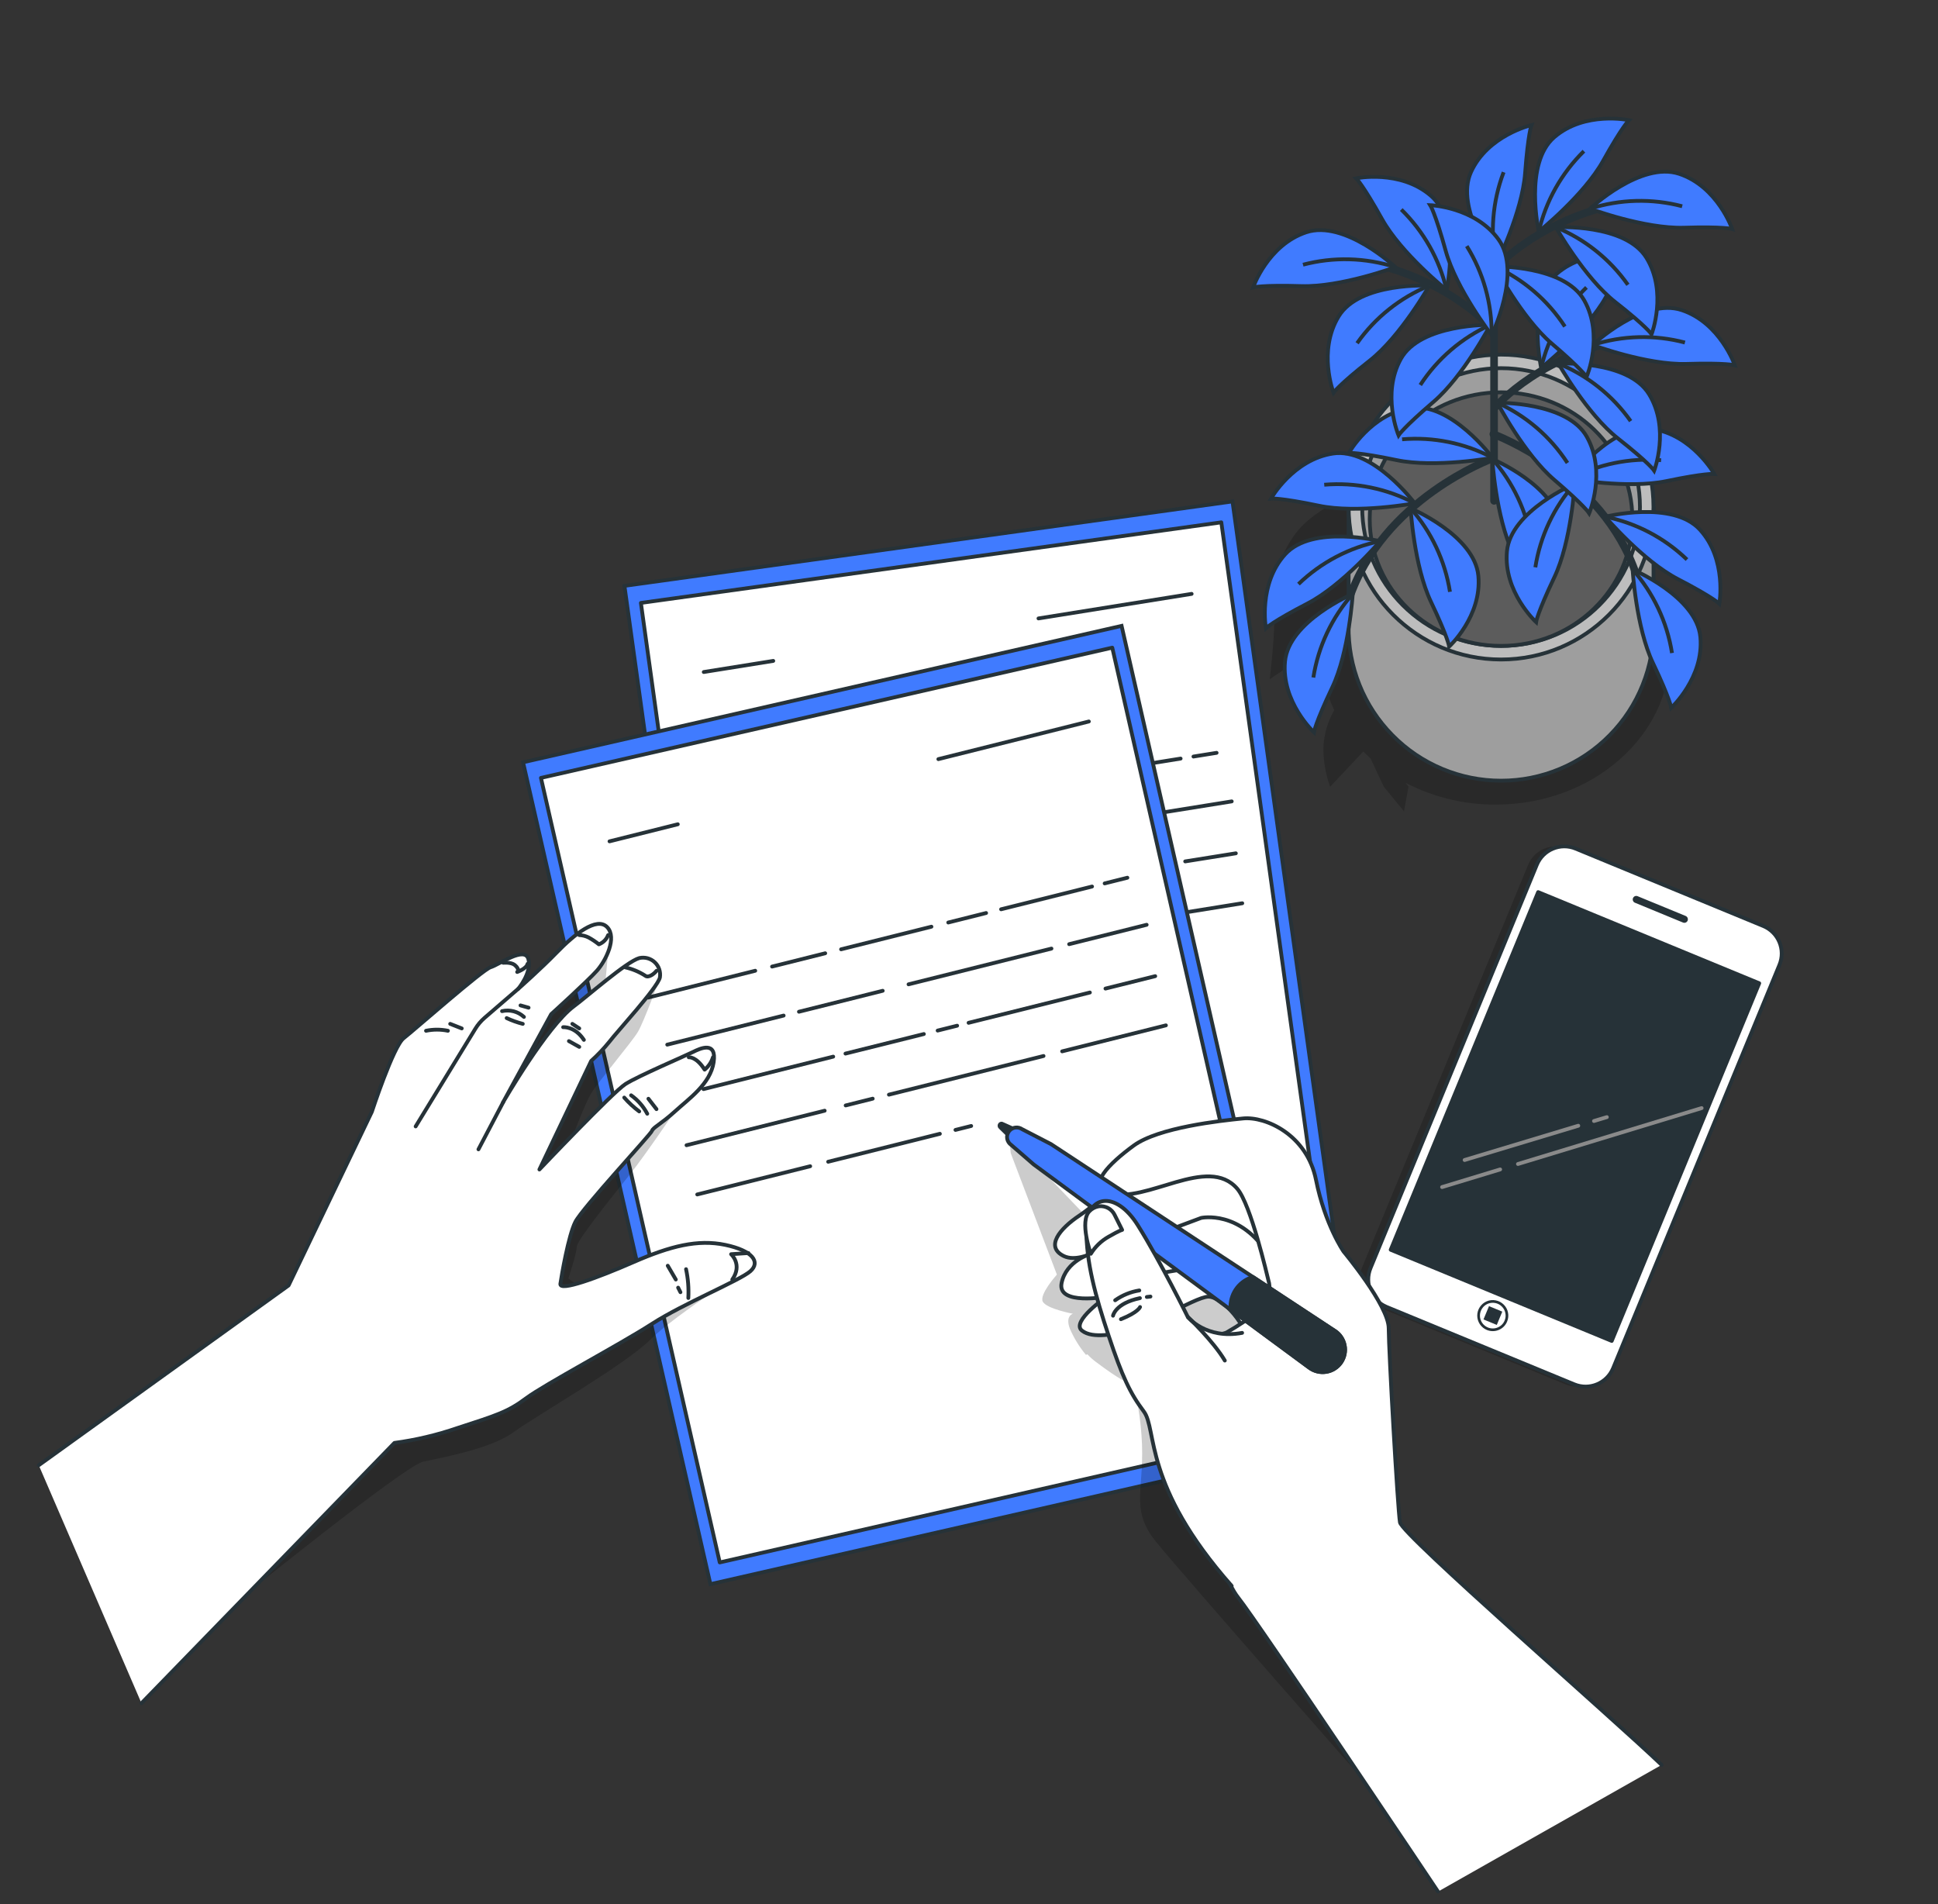 <svg width="57" height="56" viewBox="0 0 57 56" fill="none" xmlns="http://www.w3.org/2000/svg">
<rect x="0" y="0" width="57" height="56" fill="#333333" stroke="none"/>
<path d="M36.25 14.747L18.366 17.23L21.775 41.785L39.658 39.302L36.25 14.747Z" fill="#407BFF" stroke="#263238" stroke-width="0.112" stroke-miterlimit="10"/>
<path d="M35.921 15.362L18.85 17.732L22.104 41.172L39.175 38.802L35.921 15.362Z" fill="white" stroke="#263238" stroke-width="0.112" stroke-linecap="round" stroke-linejoin="round"/>
<path d="M30.544 18.188L35.048 17.466" stroke="#263238" stroke-width="0.112" stroke-linecap="round" stroke-linejoin="round"/>
<path d="M20.699 19.764L22.743 19.437" stroke="#263238" stroke-width="0.112" stroke-linecap="round" stroke-linejoin="round"/>
<path d="M35.102 22.25L35.782 22.141" stroke="#263238" stroke-width="0.112" stroke-linecap="round" stroke-linejoin="round"/>
<path d="M32.001 22.746L34.724 22.31" stroke="#263238" stroke-width="0.112" stroke-linecap="round" stroke-linejoin="round"/>
<path d="M30.42 23L31.553 22.818" stroke="#263238" stroke-width="0.112" stroke-linecap="round" stroke-linejoin="round"/>
<path d="M27.212 23.514L29.916 23.08" stroke="#263238" stroke-width="0.112" stroke-linecap="round" stroke-linejoin="round"/>
<path d="M25.145 23.845L26.736 23.59" stroke="#263238" stroke-width="0.112" stroke-linecap="round" stroke-linejoin="round"/>
<path d="M21.432 24.44L24.642 23.925" stroke="#263238" stroke-width="0.112" stroke-linecap="round" stroke-linejoin="round"/>
<path d="M33.908 23.941L36.227 23.569" stroke="#263238" stroke-width="0.112" stroke-linecap="round" stroke-linejoin="round"/>
<path d="M29.099 24.711L33.377 24.025" stroke="#263238" stroke-width="0.112" stroke-linecap="round" stroke-linejoin="round"/>
<path d="M25.819 25.237L28.326 24.835" stroke="#263238" stroke-width="0.112" stroke-linecap="round" stroke-linejoin="round"/>
<path d="M21.876 25.867L25.36 25.31" stroke="#263238" stroke-width="0.112" stroke-linecap="round" stroke-linejoin="round"/>
<path d="M34.859 25.334L36.348 25.096" stroke="#263238" stroke-width="0.112" stroke-linecap="round" stroke-linejoin="round"/>
<path d="M30.761 25.991L34.392 25.41" stroke="#263238" stroke-width="0.112" stroke-linecap="round" stroke-linejoin="round"/>
<path d="M29.835 26.139L30.419 26.046" stroke="#263238" stroke-width="0.112" stroke-linecap="round" stroke-linejoin="round"/>
<path d="M27.076 26.581L29.422 26.206" stroke="#263238" stroke-width="0.112" stroke-linecap="round" stroke-linejoin="round"/>
<path d="M22.826 27.262L26.709 26.64" stroke="#263238" stroke-width="0.112" stroke-linecap="round" stroke-linejoin="round"/>
<path d="M21.998 27.394L22.485 27.317" stroke="#263238" stroke-width="0.112" stroke-linecap="round" stroke-linejoin="round"/>
<path d="M33.431 27.064L36.537 26.565" stroke="#263238" stroke-width="0.112" stroke-linecap="round" stroke-linejoin="round"/>
<path d="M28.245 27.894L32.874 27.153" stroke="#263238" stroke-width="0.112" stroke-linecap="round" stroke-linejoin="round"/>
<path d="M26.951 28.101L27.76 27.971" stroke="#263238" stroke-width="0.112" stroke-linecap="round" stroke-linejoin="round"/>
<path d="M22.186 28.863L26.322 28.201" stroke="#263238" stroke-width="0.112" stroke-linecap="round" stroke-linejoin="round"/>
<path d="M30.106 29.096L30.576 29.02" stroke="#263238" stroke-width="0.112" stroke-linecap="round" stroke-linejoin="round"/>
<path d="M26.296 29.706L29.639 29.17" stroke="#263238" stroke-width="0.112" stroke-linecap="round" stroke-linejoin="round"/>
<path d="M22.375 30.333L25.756 29.792" stroke="#263238" stroke-width="0.112" stroke-linecap="round" stroke-linejoin="round"/>
<path opacity="0.2" d="M43.991 14.713C42.464 14.713 41.093 15.296 40.153 16.219L40.635 14.053L39.583 14.646C39.147 14.812 38.746 15.058 38.398 15.37C37.807 15.895 37.544 16.816 37.544 16.816L39.452 15.961C39.452 15.961 37.477 17.804 37.477 18.33C37.477 18.857 37.346 19.974 37.346 19.974L38.867 18.948C38.867 19.028 38.859 19.109 38.859 19.19C38.86 19.777 38.99 20.356 39.242 20.886C39.055 21.212 38.946 21.578 38.925 21.953C38.917 22.357 38.984 22.758 39.122 23.138L40.097 22.101C40.166 22.172 40.236 22.239 40.31 22.305L40.701 23.138L41.294 23.861L41.425 23.138L41.344 23.024C42.162 23.448 43.07 23.667 43.991 23.663C46.825 23.663 49.121 21.66 49.121 19.19C49.121 16.719 46.825 14.713 43.991 14.713Z" fill="black"/>
<path d="M46.96 14.912C46.163 14.271 45.172 13.921 44.149 13.921C43.126 13.921 42.135 14.271 41.338 14.912H39.665V18.404C39.655 18.999 39.764 19.59 39.985 20.142C40.206 20.695 40.535 21.197 40.953 21.621C41.37 22.046 41.867 22.382 42.416 22.612C42.965 22.842 43.554 22.96 44.149 22.96C44.744 22.96 45.333 22.842 45.882 22.612C46.431 22.382 46.928 22.046 47.345 21.621C47.763 21.197 48.092 20.695 48.312 20.142C48.534 19.59 48.643 18.999 48.633 18.404V14.912H46.96Z" fill="#9E9E9E" stroke="#263238" stroke-width="0.112" stroke-linecap="round" stroke-linejoin="round"/>
<path d="M44.148 19.396C46.624 19.396 48.632 17.389 48.632 14.912C48.632 12.436 46.624 10.429 44.148 10.429C41.672 10.429 39.665 12.436 39.665 14.912C39.665 17.389 41.672 19.396 44.148 19.396Z" fill="#BDBDBD" stroke="#263238" stroke-width="0.112" stroke-linecap="round" stroke-linejoin="round"/>
<path d="M44.149 18.997C46.405 18.997 48.234 17.168 48.234 14.912C48.234 12.656 46.405 10.828 44.149 10.828C41.893 10.828 40.064 12.656 40.064 14.912C40.064 17.168 41.893 18.997 44.149 18.997Z" fill="#9E9E9E" stroke="#263238" stroke-width="0.112" stroke-linecap="round" stroke-linejoin="round"/>
<path d="M44.149 18.996C46.282 18.996 48.011 17.326 48.011 15.267C48.011 13.208 46.282 11.538 44.149 11.538C42.016 11.538 40.286 13.208 40.286 15.267C40.286 17.326 42.016 18.996 44.149 18.996Z" fill="#5C5C5C" stroke="#263238" stroke-width="0.112" stroke-linecap="round" stroke-linejoin="round"/>
<path d="M43.943 14.73V7.362" stroke="#263238" stroke-width="0.224" stroke-linecap="round" stroke-linejoin="round"/>
<path d="M43.88 13.492C43.88 13.492 40.661 14.668 39.672 17.639" stroke="#263238" stroke-width="0.224" stroke-linecap="round" stroke-linejoin="round"/>
<path d="M43.881 9.668C43.881 9.668 42.522 8.059 39.733 7.625" stroke="#263238" stroke-width="0.224" stroke-linecap="round" stroke-linejoin="round"/>
<path d="M40.591 15.917C40.591 15.917 38.605 15.421 37.802 16.299C37 17.176 37.232 18.476 37.232 18.476C37.232 18.476 37.422 18.284 38.454 17.75C39.486 17.215 40.591 15.917 40.591 15.917Z" fill="#407BFF" stroke="#263238" stroke-width="0.112" stroke-miterlimit="10"/>
<path d="M40.59 15.917C39.687 16.1 38.854 16.538 38.19 17.178L40.59 15.917Z" fill="#407BFF"/>
<path d="M40.59 15.917C39.687 16.1 38.854 16.538 38.19 17.178" stroke="#263238" stroke-width="0.112" stroke-miterlimit="10"/>
<path d="M39.786 17.468C39.786 17.468 37.903 18.266 37.794 19.455C37.684 20.644 38.646 21.537 38.646 21.537C38.646 21.537 38.683 21.27 39.182 20.221C39.681 19.173 39.786 17.468 39.786 17.468Z" fill="#407BFF" stroke="#263238" stroke-width="0.112" stroke-miterlimit="10"/>
<path d="M39.786 17.468C39.173 18.16 38.771 19.013 38.628 19.926L39.786 17.468Z" fill="#407BFF"/>
<path d="M39.786 17.468C39.173 18.16 38.771 19.013 38.628 19.926" stroke="#263238" stroke-width="0.112" stroke-miterlimit="10"/>
<path d="M41.488 14.948C41.488 14.948 43.371 15.746 43.481 16.935C43.59 18.124 42.623 19.016 42.623 19.016C42.623 19.016 42.587 18.75 42.088 17.701C41.588 16.652 41.488 14.948 41.488 14.948Z" fill="#407BFF" stroke="#263238" stroke-width="0.112" stroke-miterlimit="10"/>
<path d="M41.488 14.948C42.1 15.64 42.502 16.493 42.646 17.406L41.488 14.948Z" fill="#407BFF"/>
<path d="M41.488 14.948C42.1 15.64 42.502 16.493 42.646 17.406" stroke="#263238" stroke-width="0.112" stroke-miterlimit="10"/>
<path d="M43.89 13.497C43.89 13.497 45.773 14.295 45.883 15.484C45.992 16.673 45.03 17.565 45.03 17.565C45.03 17.565 44.992 17.297 44.493 16.25C43.994 15.202 43.89 13.497 43.89 13.497Z" fill="#407BFF" stroke="#263238" stroke-width="0.112" stroke-miterlimit="10"/>
<path d="M43.89 13.497C44.502 14.188 44.904 15.041 45.047 15.953L43.89 13.497Z" fill="#407BFF"/>
<path d="M43.89 13.497C44.502 14.188 44.904 15.041 45.047 15.953" stroke="#263238" stroke-width="0.112" stroke-miterlimit="10"/>
<path d="M41.61 14.801C41.61 14.801 40.383 13.16 39.206 13.338C38.03 13.516 37.382 14.663 37.382 14.663C37.382 14.663 37.651 14.635 38.788 14.873C39.925 15.112 41.61 14.801 41.61 14.801Z" fill="#407BFF" stroke="#263238" stroke-width="0.112" stroke-miterlimit="10"/>
<path d="M41.61 14.801C40.792 14.369 39.869 14.18 38.948 14.256L41.61 14.801Z" fill="#407BFF"/>
<path d="M41.61 14.801C40.792 14.369 39.869 14.18 38.948 14.256" stroke="#263238" stroke-width="0.112" stroke-miterlimit="10"/>
<path d="M43.922 12.768C43.922 12.768 47.14 13.944 48.131 16.915" stroke="#263238" stroke-width="0.224" stroke-linecap="round" stroke-linejoin="round"/>
<path d="M47.212 15.197C47.212 15.197 49.198 14.7 49.999 15.579C50.801 16.458 50.569 17.756 50.569 17.756C50.569 17.756 50.378 17.565 49.347 17.03C48.317 16.496 47.212 15.197 47.212 15.197Z" fill="#407BFF" stroke="#263238" stroke-width="0.112" stroke-miterlimit="10"/>
<path d="M47.212 15.197C48.117 15.379 48.952 15.816 49.617 16.457L47.212 15.197Z" fill="#407BFF"/>
<path d="M47.212 15.197C48.117 15.379 48.952 15.816 49.617 16.457" stroke="#263238" stroke-width="0.112" stroke-miterlimit="10"/>
<path d="M48.018 16.749C48.018 16.749 49.901 17.547 50.011 18.736C50.12 19.925 49.154 20.817 49.154 20.817C49.154 20.817 49.116 20.549 48.617 19.501C48.117 18.452 48.018 16.749 48.018 16.749Z" fill="#407BFF" stroke="#263238" stroke-width="0.112" stroke-miterlimit="10"/>
<path d="M48.018 16.749C48.63 17.441 49.032 18.293 49.176 19.206L48.018 16.749Z" fill="#407BFF"/>
<path d="M48.018 16.749C48.63 17.441 49.032 18.293 49.176 19.206" stroke="#263238" stroke-width="0.112" stroke-miterlimit="10"/>
<path d="M46.315 14.227C46.315 14.227 44.431 15.025 44.322 16.215C44.212 17.406 45.179 18.296 45.179 18.296C45.179 18.296 45.216 18.029 45.715 16.98C46.214 15.932 46.315 14.227 46.315 14.227Z" fill="#407BFF" stroke="#263238" stroke-width="0.112" stroke-miterlimit="10"/>
<path d="M46.315 14.227C45.702 14.919 45.3 15.772 45.157 16.685L46.315 14.227Z" fill="#407BFF"/>
<path d="M46.315 14.227C45.702 14.919 45.3 15.772 45.157 16.685" stroke="#263238" stroke-width="0.112" stroke-miterlimit="10"/>
<path d="M46.194 14.08C46.194 14.08 47.419 12.44 48.596 12.614C49.772 12.789 50.42 13.938 50.42 13.938C50.42 13.938 50.151 13.911 49.014 14.149C47.877 14.386 46.194 14.08 46.194 14.08Z" fill="#407BFF" stroke="#263238" stroke-width="0.112" stroke-miterlimit="10"/>
<path d="M46.194 14.08C47.011 13.649 47.934 13.46 48.856 13.535L46.194 14.08Z" fill="#407BFF"/>
<path d="M46.194 14.08C47.011 13.649 47.934 13.46 48.856 13.535" stroke="#263238" stroke-width="0.112" stroke-miterlimit="10"/>
<path d="M43.9 13.463C43.9 13.463 42.674 11.823 41.495 11.997C40.317 12.172 39.672 13.322 39.672 13.322C39.672 13.322 39.941 13.295 41.077 13.532C42.214 13.769 43.9 13.463 43.9 13.463Z" fill="#407BFF" stroke="#263238" stroke-width="0.112" stroke-miterlimit="10"/>
<path d="M43.9 13.463C43.083 13.032 42.159 12.843 41.238 12.92L43.9 13.463Z" fill="#407BFF"/>
<path d="M43.9 13.463C43.083 13.032 42.159 12.843 41.238 12.92" stroke="#263238" stroke-width="0.112" stroke-miterlimit="10"/>
<path d="M43.834 9.554C43.834 9.554 41.782 9.517 41.203 10.553C40.624 11.589 41.133 12.803 41.133 12.803C41.133 12.803 41.277 12.575 42.159 11.821C43.042 11.066 43.834 9.554 43.834 9.554Z" fill="#407BFF" stroke="#263238" stroke-width="0.112" stroke-miterlimit="10"/>
<path d="M43.834 9.554C42.992 9.935 42.277 10.549 41.773 11.323L43.834 9.554Z" fill="#407BFF"/>
<path d="M43.834 9.554C42.992 9.935 42.277 10.549 41.773 11.323" stroke="#263238" stroke-width="0.112" stroke-miterlimit="10"/>
<path d="M41.04 7.857C41.04 7.857 39.547 6.456 38.418 6.831C37.288 7.206 36.856 8.453 36.856 8.453C36.856 8.453 37.116 8.379 38.277 8.414C39.439 8.45 41.04 7.857 41.04 7.857Z" fill="#407BFF" stroke="#263238" stroke-width="0.112" stroke-miterlimit="10"/>
<path d="M41.04 7.857C40.16 7.574 39.218 7.549 38.324 7.785L41.04 7.857Z" fill="#407BFF"/>
<path d="M41.04 7.857C40.16 7.574 39.218 7.549 38.324 7.785" stroke="#263238" stroke-width="0.112" stroke-miterlimit="10"/>
<path d="M42.038 8.401C42.038 8.401 39.995 8.287 39.373 9.304C38.752 10.321 39.221 11.55 39.221 11.55C39.221 11.55 39.373 11.322 40.285 10.606C41.197 9.89 42.038 8.401 42.038 8.401Z" fill="#407BFF" stroke="#263238" stroke-width="0.112" stroke-miterlimit="10"/>
<path d="M42.039 8.401C41.183 8.751 40.446 9.338 39.914 10.094L42.039 8.401Z" fill="#407BFF"/>
<path d="M42.039 8.401C41.183 8.751 40.446 9.338 39.914 10.094" stroke="#263238" stroke-width="0.112" stroke-miterlimit="10"/>
<path d="M42.547 8.528C42.547 8.528 42.982 6.529 42.081 5.754C41.179 4.979 39.887 5.244 39.887 5.244C39.887 5.244 40.083 5.43 40.649 6.445C41.214 7.459 42.547 8.528 42.547 8.528Z" fill="#407BFF" stroke="#263238" stroke-width="0.112" stroke-miterlimit="10"/>
<path d="M42.547 8.528C42.337 7.629 41.875 6.808 41.214 6.162L42.547 8.528Z" fill="#407BFF"/>
<path d="M42.547 8.528C42.337 7.629 41.875 6.808 41.214 6.162" stroke="#263238" stroke-width="0.112" stroke-miterlimit="10"/>
<path d="M43.993 11.96C43.993 11.96 45.356 10.351 48.141 9.918" stroke="#263238" stroke-width="0.224" stroke-linecap="round" stroke-linejoin="round"/>
<path d="M44.041 11.846C44.041 11.846 46.087 11.808 46.671 12.845C47.255 13.881 46.741 15.095 46.741 15.095C46.741 15.095 46.597 14.867 45.715 14.113C44.832 13.36 44.041 11.846 44.041 11.846Z" fill="#407BFF" stroke="#263238" stroke-width="0.112" stroke-miterlimit="10"/>
<path d="M44.041 11.846C44.883 12.227 45.598 12.841 46.102 13.615L44.041 11.846Z" fill="#407BFF"/>
<path d="M44.041 11.846C44.883 12.227 45.598 12.841 46.102 13.615" stroke="#263238" stroke-width="0.112" stroke-miterlimit="10"/>
<path d="M46.841 10.146C46.841 10.146 48.333 8.745 49.463 9.12C50.593 9.495 51.024 10.742 51.024 10.742C51.024 10.742 50.764 10.668 49.603 10.703C48.443 10.739 46.841 10.146 46.841 10.146Z" fill="#407BFF" stroke="#263238" stroke-width="0.112" stroke-miterlimit="10"/>
<path d="M46.841 10.146C47.721 9.863 48.663 9.838 49.557 10.074L46.841 10.146Z" fill="#407BFF"/>
<path d="M46.841 10.146C47.721 9.863 48.663 9.838 49.557 10.074" stroke="#263238" stroke-width="0.112" stroke-miterlimit="10"/>
<path d="M45.837 10.693C45.837 10.693 47.881 10.579 48.502 11.595C49.123 12.611 48.653 13.841 48.653 13.841C48.653 13.841 48.501 13.613 47.59 12.897C46.679 12.181 45.837 10.693 45.837 10.693Z" fill="#407BFF" stroke="#263238" stroke-width="0.112" stroke-miterlimit="10"/>
<path d="M45.837 10.693C46.692 11.043 47.428 11.63 47.961 12.385L45.837 10.693Z" fill="#407BFF"/>
<path d="M45.837 10.693C46.692 11.043 47.428 11.63 47.961 12.385" stroke="#263238" stroke-width="0.112" stroke-miterlimit="10"/>
<path d="M45.328 10.82C45.328 10.82 44.892 8.82 45.795 8.045C46.697 7.27 47.994 7.538 47.994 7.538C47.994 7.538 47.796 7.723 47.231 8.738C46.666 9.753 45.328 10.82 45.328 10.82Z" fill="#407BFF" stroke="#263238" stroke-width="0.112" stroke-miterlimit="10"/>
<path d="M45.328 10.82C45.538 9.92 46 9.099 46.661 8.453L45.328 10.82Z" fill="#407BFF"/>
<path d="M45.328 10.82C45.538 9.92 46 9.099 46.661 8.453" stroke="#263238" stroke-width="0.112" stroke-miterlimit="10"/>
<path d="M43.917 7.95C43.917 7.95 45.279 6.341 48.065 5.907" stroke="#263238" stroke-width="0.224" stroke-linecap="round" stroke-linejoin="round"/>
<path d="M43.965 7.835C43.965 7.835 46.011 7.798 46.595 8.834C47.179 9.87 46.665 11.084 46.665 11.084C46.665 11.084 46.521 10.856 45.639 10.103C44.756 9.349 43.965 7.835 43.965 7.835Z" fill="#407BFF" stroke="#263238" stroke-width="0.112" stroke-miterlimit="10"/>
<path d="M43.965 7.835C44.807 8.216 45.522 8.83 46.026 9.604L43.965 7.835Z" fill="#407BFF"/>
<path d="M43.965 7.835C44.807 8.216 45.522 8.83 46.026 9.604" stroke="#263238" stroke-width="0.112" stroke-miterlimit="10"/>
<path d="M44.01 7.773C44.01 7.773 42.773 6.141 43.266 5.058C43.76 3.975 45.044 3.678 45.044 3.678C45.044 3.678 44.943 3.929 44.857 5.087C44.77 6.245 44.01 7.773 44.01 7.773Z" fill="#407BFF" stroke="#263238" stroke-width="0.112" stroke-miterlimit="10"/>
<path d="M44.009 7.773C43.821 6.868 43.896 5.929 44.224 5.065L44.009 7.773Z" fill="#407BFF"/>
<path d="M44.009 7.773C43.821 6.868 43.896 5.929 44.224 5.065" stroke="#263238" stroke-width="0.112" stroke-miterlimit="10"/>
<path d="M46.765 6.138C46.765 6.138 48.257 4.737 49.387 5.112C50.517 5.487 50.947 6.735 50.947 6.735C50.947 6.735 50.687 6.661 49.526 6.697C48.366 6.732 46.765 6.138 46.765 6.138Z" fill="#407BFF" stroke="#263238" stroke-width="0.112" stroke-miterlimit="10"/>
<path d="M46.765 6.138C47.644 5.857 48.584 5.832 49.476 6.066L46.765 6.138Z" fill="#407BFF"/>
<path d="M46.765 6.138C47.644 5.857 48.584 5.832 49.476 6.066" stroke="#263238" stroke-width="0.112" stroke-miterlimit="10"/>
<path d="M45.761 6.683C45.761 6.683 47.804 6.569 48.426 7.585C49.047 8.6 48.576 9.83 48.576 9.83C48.576 9.83 48.425 9.602 47.514 8.888C46.603 8.173 45.761 6.683 45.761 6.683Z" fill="#407BFF" stroke="#263238" stroke-width="0.112" stroke-miterlimit="10"/>
<path d="M45.761 6.683C46.614 7.034 47.349 7.621 47.88 8.376L45.761 6.683Z" fill="#407BFF"/>
<path d="M45.761 6.683C46.614 7.034 47.349 7.621 47.88 8.376" stroke="#263238" stroke-width="0.112" stroke-miterlimit="10"/>
<path d="M45.258 6.81C45.258 6.81 44.815 4.81 45.714 4.035C46.612 3.259 47.911 3.534 47.911 3.534C47.911 3.534 47.714 3.719 47.149 4.733C46.583 5.748 45.258 6.81 45.258 6.81Z" fill="#407BFF" stroke="#263238" stroke-width="0.112" stroke-miterlimit="10"/>
<path d="M45.258 6.81C45.466 5.912 45.927 5.092 46.585 4.446L45.258 6.81Z" fill="#407BFF"/>
<path d="M45.258 6.81C45.466 5.912 45.927 5.092 46.585 4.446" stroke="#263238" stroke-width="0.112" stroke-miterlimit="10"/>
<path d="M43.872 9.854C43.872 9.854 44.77 8.014 44.078 7.048C43.386 6.081 42.066 6.034 42.066 6.034C42.066 6.034 42.213 6.262 42.522 7.381C42.831 8.499 43.872 9.854 43.872 9.854Z" fill="#407BFF" stroke="#263238" stroke-width="0.112" stroke-miterlimit="10"/>
<path d="M43.872 9.854C43.882 8.93 43.628 8.022 43.14 7.238L43.872 9.854Z" fill="#407BFF"/>
<path d="M43.872 9.854C43.882 8.93 43.628 8.022 43.14 7.238" stroke="#263238" stroke-width="0.112" stroke-miterlimit="10"/>
<path opacity="0.2" d="M51.606 27.235L46.087 24.959C45.641 24.775 45.129 24.988 44.945 25.434L40.053 37.297C39.869 37.743 40.082 38.254 40.528 38.438L46.048 40.715C46.494 40.899 47.005 40.686 47.189 40.24L52.081 28.377C52.265 27.93 52.053 27.419 51.606 27.235Z" fill="black"/>
<path d="M51.862 27.234L46.342 24.958C45.896 24.774 45.385 24.987 45.201 25.433L40.309 37.296C40.125 37.743 40.337 38.254 40.784 38.438L46.303 40.714C46.749 40.898 47.261 40.685 47.445 40.239L52.337 28.376C52.521 27.93 52.308 27.419 51.862 27.234Z" fill="white" stroke="#263238" stroke-width="0.112" stroke-linecap="round" stroke-linejoin="round"/>
<path d="M51.742 28.918L45.24 26.237L40.903 36.756L47.404 39.437L51.742 28.918Z" fill="#263238" stroke="#263238" stroke-width="0.112" stroke-linecap="round" stroke-linejoin="round"/>
<path d="M44.122 34.393L42.414 34.912" stroke="#8A8A8A" stroke-width="0.112" stroke-linecap="round" stroke-linejoin="round"/>
<path d="M50.048 32.589L44.646 34.233" stroke="#8A8A8A" stroke-width="0.112" stroke-linecap="round" stroke-linejoin="round"/>
<path d="M46.882 32.969L47.26 32.855" stroke="#8A8A8A" stroke-width="0.112" stroke-linecap="round" stroke-linejoin="round"/>
<path d="M43.077 34.116L46.42 33.108" stroke="#8A8A8A" stroke-width="0.112" stroke-linecap="round" stroke-linejoin="round"/>
<path d="M49.5 27.132L48.086 26.549C48.074 26.544 48.062 26.537 48.052 26.527C48.043 26.517 48.035 26.506 48.03 26.493C48.024 26.481 48.022 26.467 48.022 26.454C48.021 26.44 48.024 26.426 48.029 26.414C48.034 26.401 48.042 26.39 48.052 26.38C48.061 26.37 48.073 26.362 48.085 26.357C48.098 26.352 48.111 26.349 48.125 26.349C48.139 26.349 48.152 26.352 48.165 26.357L49.579 26.939C49.604 26.95 49.625 26.97 49.635 26.996C49.646 27.021 49.646 27.05 49.636 27.076C49.63 27.089 49.623 27.1 49.613 27.11C49.603 27.119 49.592 27.127 49.579 27.132C49.567 27.137 49.553 27.14 49.54 27.14C49.526 27.14 49.513 27.137 49.5 27.132Z" fill="#263238"/>
<path d="M44.291 38.85C44.323 38.774 44.331 38.69 44.314 38.609C44.298 38.528 44.258 38.454 44.199 38.396C44.141 38.338 44.066 38.298 43.985 38.283C43.904 38.267 43.82 38.275 43.744 38.307C43.668 38.339 43.603 38.393 43.558 38.462C43.512 38.53 43.488 38.611 43.488 38.693C43.488 38.776 43.513 38.856 43.559 38.925C43.605 38.993 43.67 39.047 43.747 39.078C43.797 39.099 43.852 39.109 43.907 39.109C43.961 39.109 44.016 39.098 44.066 39.077C44.117 39.056 44.163 39.025 44.202 38.986C44.24 38.947 44.271 38.901 44.291 38.85Z" fill="white" stroke="#263238" stroke-width="0.079" stroke-miterlimit="10"/>
<path d="M44.185 38.575L43.794 38.414L43.632 38.805L44.023 38.966L44.185 38.575Z" fill="#263238"/>
<path d="M32.988 18.407L15.384 22.419L20.894 46.59L38.497 42.577L32.988 18.407Z" fill="#407BFF" stroke="#263238" stroke-width="0.112" stroke-miterlimit="10"/>
<path d="M32.714 19.048L15.91 22.878L21.169 45.951L37.972 42.121L32.714 19.048Z" fill="white" stroke="#263238" stroke-width="0.112" stroke-linecap="round" stroke-linejoin="round"/>
<path d="M27.599 22.326L32.025 21.219" stroke="#263238" stroke-width="0.112" stroke-linecap="round" stroke-linejoin="round"/>
<path d="M17.927 24.744L19.935 24.242" stroke="#263238" stroke-width="0.112" stroke-linecap="round" stroke-linejoin="round"/>
<path d="M32.49 25.981L33.158 25.814" stroke="#263238" stroke-width="0.112" stroke-linecap="round" stroke-linejoin="round"/>
<path d="M29.444 26.742L32.119 26.073" stroke="#263238" stroke-width="0.112" stroke-linecap="round" stroke-linejoin="round"/>
<path d="M27.89 27.131L29.003 26.852" stroke="#263238" stroke-width="0.112" stroke-linecap="round" stroke-linejoin="round"/>
<path d="M24.738 27.919L27.395 27.254" stroke="#263238" stroke-width="0.112" stroke-linecap="round" stroke-linejoin="round"/>
<path d="M22.708 28.427L24.271 28.036" stroke="#263238" stroke-width="0.112" stroke-linecap="round" stroke-linejoin="round"/>
<path d="M19.06 29.339L22.213 28.55" stroke="#263238" stroke-width="0.112" stroke-linecap="round" stroke-linejoin="round"/>
<path d="M31.446 27.768L33.725 27.198" stroke="#263238" stroke-width="0.112" stroke-linecap="round" stroke-linejoin="round"/>
<path d="M26.722 28.949L30.925 27.898" stroke="#263238" stroke-width="0.112" stroke-linecap="round" stroke-linejoin="round"/>
<path d="M23.499 29.755L25.962 29.139" stroke="#263238" stroke-width="0.112" stroke-linecap="round" stroke-linejoin="round"/>
<path d="M19.625 30.723L23.048 29.868" stroke="#263238" stroke-width="0.112" stroke-linecap="round" stroke-linejoin="round"/>
<path d="M32.514 29.074L33.977 28.709" stroke="#263238" stroke-width="0.112" stroke-linecap="round" stroke-linejoin="round"/>
<path d="M28.488 30.081L32.055 29.19" stroke="#263238" stroke-width="0.112" stroke-linecap="round" stroke-linejoin="round"/>
<path d="M27.578 30.309L28.151 30.166" stroke="#263238" stroke-width="0.112" stroke-linecap="round" stroke-linejoin="round"/>
<path d="M24.867 30.986L27.172 30.411" stroke="#263238" stroke-width="0.112" stroke-linecap="round" stroke-linejoin="round"/>
<path d="M20.691 32.031L24.506 31.076" stroke="#263238" stroke-width="0.112" stroke-linecap="round" stroke-linejoin="round"/>
<path d="M19.877 32.234L20.356 32.115" stroke="#263238" stroke-width="0.112" stroke-linecap="round" stroke-linejoin="round"/>
<path d="M31.24 30.92L34.291 30.156" stroke="#263238" stroke-width="0.112" stroke-linecap="round" stroke-linejoin="round"/>
<path d="M26.145 32.194L30.692 31.057" stroke="#263238" stroke-width="0.112" stroke-linecap="round" stroke-linejoin="round"/>
<path d="M24.873 32.511L25.668 32.312" stroke="#263238" stroke-width="0.112" stroke-linecap="round" stroke-linejoin="round"/>
<path d="M20.192 33.681L24.255 32.666" stroke="#263238" stroke-width="0.112" stroke-linecap="round" stroke-linejoin="round"/>
<path d="M28.102 33.231L28.564 33.115" stroke="#263238" stroke-width="0.112" stroke-linecap="round" stroke-linejoin="round"/>
<path d="M24.358 34.167L27.643 33.345" stroke="#263238" stroke-width="0.112" stroke-linecap="round" stroke-linejoin="round"/>
<path d="M20.507 35.129L23.829 34.299" stroke="#263238" stroke-width="0.112" stroke-linecap="round" stroke-linejoin="round"/>
<path opacity="0.2" d="M39.645 42.433C39.52 40.945 38.591 37.599 37.352 37.165C36.585 36.897 34.647 37.713 33.282 38.376C33.396 37.871 33.475 37.369 33.475 37.369L29.674 33.402L29.728 33.916L31.085 37.486C31.085 37.486 30.554 38.076 30.672 38.285C30.789 38.493 31.557 38.638 31.557 38.638C31.557 38.638 31.321 38.697 31.468 39.08C31.588 39.357 31.747 39.615 31.94 39.847L31.981 39.829C32.059 39.913 32.144 39.989 32.236 40.057C32.979 40.616 33.137 40.64 33.137 40.64C33.137 40.64 33.447 40.577 33.572 42.189C33.696 43.801 33.199 44.355 34.005 45.349C34.811 46.343 40.759 53.101 40.759 53.101C40.759 53.101 39.769 43.921 39.645 42.433Z" fill="black"/>
<path d="M33.079 34.552C33.079 34.552 32.349 35.35 31.751 35.747C31.154 36.144 30.738 36.671 31.287 36.94C31.617 37.102 32.085 36.874 32.085 36.874C32.085 36.874 31.356 37.074 31.223 37.737C31.091 38.401 32.55 38.135 32.55 38.135C32.55 38.135 31.488 38.866 31.821 39.132C32.154 39.397 32.816 39.198 33.148 39.198C33.48 39.198 35.138 38.135 35.542 38.135C35.945 38.135 36.736 38.998 36.736 39.662C36.736 40.325 37.798 40.259 37.93 38.202C38.062 36.146 37.532 34.419 36.669 33.888C35.806 33.356 33.079 34.552 33.079 34.552Z" fill="white" stroke="#263238" stroke-width="0.112" stroke-linecap="round" stroke-linejoin="round"/>
<path d="M32.68 36.808L35.329 35.819C35.329 35.819 36.492 35.566 37.327 36.941" stroke="#263238" stroke-width="0.112" stroke-linecap="round" stroke-linejoin="round"/>
<path d="M33.145 37.605L35.539 37.206C35.539 37.206 36.6 37.14 37.264 38.401" stroke="#263238" stroke-width="0.112" stroke-linecap="round" stroke-linejoin="round"/>
<path d="M48.872 51.906C47.411 50.508 41.234 45.136 41.175 44.772C41.109 44.374 40.844 39.729 40.844 39.064C40.844 38.4 39.517 36.808 39.517 36.808C39.517 36.808 38.972 36.027 38.706 34.7C38.441 33.373 37.224 32.827 36.559 32.894C35.893 32.96 34.075 33.158 33.345 33.691C32.615 34.225 31.951 34.886 32.614 35.085C33.717 35.415 35.521 33.945 36.391 34.962C36.789 35.427 37.26 37.469 37.327 37.74C37.352 37.879 37.343 38.022 37.299 38.157C37.256 38.291 37.179 38.413 37.077 38.51C36.758 38.765 36.42 38.993 36.065 39.194C36.065 39.194 34.986 39.512 34.521 39.551C34.056 39.59 34.056 41.831 34.56 42.493C35.064 43.156 35.799 46.211 36.418 46.986C37.009 47.727 42.294 55.632 42.294 55.632" fill="white"/>
<path d="M48.872 51.906C47.411 50.508 41.234 45.136 41.175 44.772C41.109 44.374 40.844 39.729 40.844 39.064C40.844 38.4 39.517 36.808 39.517 36.808C39.517 36.808 38.972 36.027 38.706 34.7C38.441 33.373 37.224 32.827 36.559 32.894C35.893 32.96 34.075 33.158 33.345 33.691C32.615 34.225 31.951 34.886 32.614 35.085C33.717 35.415 35.521 33.945 36.391 34.962C36.789 35.427 37.26 37.469 37.327 37.74C37.352 37.879 37.343 38.022 37.299 38.157C37.256 38.291 37.179 38.413 37.077 38.51C36.758 38.765 36.42 38.993 36.065 39.194C36.065 39.194 34.986 39.512 34.521 39.551C34.056 39.59 34.056 41.831 34.56 42.493C35.064 43.156 35.799 46.211 36.418 46.986C37.009 47.727 42.294 55.632 42.294 55.632" stroke="#263238" stroke-width="0.112" stroke-linecap="round" stroke-linejoin="round"/>
<path d="M29.412 33.066C29.422 33.055 29.436 33.048 29.45 33.046C29.465 33.045 29.48 33.049 29.492 33.058L29.812 33.201C29.828 33.209 29.842 33.22 29.853 33.234C29.864 33.248 29.873 33.263 29.877 33.281C29.882 33.298 29.883 33.316 29.88 33.333C29.877 33.35 29.87 33.367 29.86 33.382C29.85 33.396 29.837 33.409 29.821 33.418C29.806 33.427 29.789 33.432 29.771 33.434C29.754 33.436 29.736 33.434 29.719 33.429C29.702 33.423 29.687 33.414 29.674 33.402L29.423 33.157C29.41 33.147 29.401 33.133 29.398 33.117C29.395 33.101 29.399 33.085 29.409 33.071L29.412 33.066Z" fill="#263238" stroke="#263238" stroke-width="0.112" stroke-linecap="round" stroke-linejoin="round"/>
<path d="M29.695 33.248C29.741 33.199 29.803 33.168 29.87 33.161C29.938 33.154 30.005 33.171 30.061 33.209L30.911 33.648L39.259 39.141C39.334 39.189 39.398 39.252 39.447 39.325C39.497 39.398 39.531 39.481 39.548 39.568C39.566 39.654 39.565 39.744 39.547 39.831C39.529 39.917 39.493 39.999 39.443 40.072C39.392 40.145 39.327 40.207 39.252 40.254C39.178 40.301 39.094 40.333 39.006 40.347C38.919 40.361 38.83 40.357 38.744 40.336C38.658 40.315 38.577 40.277 38.506 40.224L30.403 34.247L29.739 33.671C29.709 33.65 29.683 33.623 29.663 33.592C29.643 33.561 29.63 33.526 29.623 33.49C29.617 33.454 29.617 33.416 29.625 33.38C29.634 33.344 29.648 33.31 29.67 33.28C29.677 33.269 29.685 33.258 29.695 33.248Z" fill="#407BFF" stroke="#263238" stroke-width="0.112" stroke-linecap="round" stroke-linejoin="round"/>
<path d="M39.259 39.141L36.85 37.555C36.664 37.609 36.5 37.721 36.381 37.874C36.263 38.028 36.196 38.215 36.191 38.409C36.192 38.447 36.195 38.485 36.201 38.523L38.506 40.222C38.577 40.276 38.658 40.314 38.744 40.335C38.83 40.356 38.919 40.359 39.006 40.345C39.094 40.331 39.178 40.3 39.252 40.252C39.327 40.205 39.392 40.144 39.443 40.071C39.493 39.998 39.529 39.916 39.547 39.829C39.565 39.743 39.566 39.653 39.548 39.566C39.531 39.479 39.497 39.397 39.447 39.324C39.398 39.25 39.334 39.188 39.259 39.139V39.141Z" fill="#263238" stroke="#263238" stroke-width="0.112" stroke-linecap="round" stroke-linejoin="round"/>
<path d="M36.226 46.641C33.604 43.677 34.04 42.04 33.641 41.511C33.242 40.982 33.006 40.485 32.608 39.287C32.211 38.089 31.951 37.142 31.951 36.147C31.951 35.152 32.806 34.98 33.469 36.041C34.133 37.102 34.937 38.735 34.937 38.735C34.937 38.735 35.468 39.398 36.533 39.2" fill="white"/>
<path d="M36.226 46.641C33.604 43.677 34.04 42.04 33.641 41.511C33.242 40.982 33.006 40.485 32.608 39.287C32.211 38.089 31.951 37.142 31.951 36.147C31.951 35.152 32.806 34.98 33.469 36.041C34.133 37.102 34.937 38.735 34.937 38.735C34.937 38.735 35.468 39.398 36.533 39.2" stroke="#263238" stroke-width="0.112" stroke-linecap="round" stroke-linejoin="round"/>
<path d="M34.938 38.733C34.938 38.733 35.682 39.436 36.024 40.014" stroke="#263238" stroke-width="0.112" stroke-linecap="round" stroke-linejoin="round"/>
<path d="M32.783 35.729L33.004 36.172C33.004 36.172 32.954 36.172 32.601 36.375C32.389 36.495 32.211 36.667 32.083 36.874C32.083 36.874 31.741 35.92 32.044 35.62C32.118 35.544 32.215 35.493 32.32 35.477C32.414 35.466 32.509 35.484 32.592 35.529C32.675 35.574 32.742 35.644 32.783 35.729Z" fill="white" stroke="#263238" stroke-width="0.112" stroke-linecap="round" stroke-linejoin="round"/>
<path d="M33.73 38.144L33.837 38.132" stroke="#263238" stroke-width="0.112" stroke-linecap="round" stroke-linejoin="round"/>
<path d="M32.736 38.695C32.736 38.695 32.798 38.332 33.527 38.178" stroke="#263238" stroke-width="0.112" stroke-linecap="round" stroke-linejoin="round"/>
<path d="M33.531 38.44C33.531 38.44 33.48 38.593 32.968 38.798" stroke="#263238" stroke-width="0.112" stroke-linecap="round" stroke-linejoin="round"/>
<path d="M33.509 37.952C33.254 37.992 33.011 38.092 32.799 38.241" stroke="#263238" stroke-width="0.112" stroke-linecap="round" stroke-linejoin="round"/>
<path opacity="0.2" d="M19.412 28.747C19.412 28.747 18.947 30.039 18.761 30.349C18.575 30.659 17.583 31.831 17.393 32.146C17.202 32.46 16.834 33.447 16.834 33.447L19.845 32.686C19.845 32.686 19.004 33.94 18.508 34.562C18.012 35.185 16.963 36.48 16.963 36.67C16.963 36.861 16.716 37.599 16.716 37.599L18.141 38.653L21.053 37.599L22.23 37.164C22.23 37.164 19.875 38.652 19.131 39.395C18.388 40.138 15.784 41.626 15.102 42.122C14.421 42.618 12.996 42.864 12.44 42.99C11.883 43.117 6.986 47.082 6.986 47.082L14.054 32.581L16.099 29.172L17.898 27.871L17.712 29.915L19.412 28.747Z" fill="black"/>
<path d="M4.161 50.092L11.601 42.436C12.231 42.352 12.851 42.205 13.452 41.999C14.592 41.628 14.934 41.528 15.472 41.124C16.01 40.721 18.233 39.542 19.175 38.935C20.116 38.329 21.767 37.656 22.07 37.386C22.374 37.116 22.138 36.781 21.331 36.612C20.523 36.443 19.714 36.646 18.637 37.117C17.559 37.588 16.448 37.993 16.482 37.757C16.516 37.521 16.718 36.343 16.92 35.94C17.122 35.536 19.143 33.36 19.176 33.258C19.209 33.157 19.446 33.056 19.85 32.688C20.253 32.32 20.894 31.881 20.99 31.24C21.085 30.6 20.586 30.837 20.384 30.938C20.183 31.04 18.768 31.645 18.397 31.881C18.027 32.117 15.865 34.395 15.865 34.395L17.387 31.203C17.582 31.027 17.762 30.837 17.927 30.633C18.128 30.364 19.34 29.05 19.409 28.747C19.422 28.666 19.415 28.583 19.389 28.505C19.363 28.427 19.318 28.357 19.258 28.301C19.198 28.244 19.125 28.204 19.046 28.182C18.967 28.161 18.883 28.159 18.803 28.177C18.433 28.279 17.269 29.307 16.883 29.591C16.085 30.181 14.796 32.419 14.796 32.419L16.211 29.827C16.211 29.827 17.288 28.851 17.557 28.548C17.826 28.244 18.151 27.574 17.86 27.269C17.552 26.944 16.882 27.49 16.378 28.009C15.916 28.486 15.238 29.086 15.238 29.086C15.238 29.086 15.643 28.615 15.542 28.212C15.44 27.808 14.666 28.379 14.431 28.446C14.196 28.514 12.175 30.299 11.872 30.534C11.569 30.768 10.936 32.7 10.936 32.7L8.488 37.805L1.14 43.092" fill="white"/>
<path d="M4.161 50.092L11.601 42.436C12.231 42.352 12.851 42.205 13.452 41.999C14.592 41.628 14.934 41.528 15.472 41.124C16.01 40.721 18.233 39.542 19.175 38.935C20.116 38.329 21.767 37.656 22.07 37.386C22.374 37.116 22.138 36.781 21.331 36.612C20.523 36.443 19.714 36.646 18.637 37.117C17.559 37.588 16.448 37.993 16.482 37.757C16.516 37.521 16.718 36.343 16.92 35.94C17.122 35.536 19.143 33.36 19.176 33.258C19.209 33.157 19.446 33.056 19.85 32.688C20.253 32.32 20.894 31.881 20.99 31.24C21.085 30.6 20.586 30.837 20.384 30.938C20.183 31.04 18.768 31.645 18.397 31.881C18.027 32.117 15.865 34.395 15.865 34.395L17.387 31.203C17.582 31.027 17.762 30.837 17.927 30.633C18.128 30.364 19.34 29.05 19.409 28.747C19.422 28.666 19.415 28.583 19.389 28.505C19.363 28.427 19.318 28.357 19.258 28.301C19.198 28.244 19.125 28.204 19.046 28.182C18.967 28.161 18.883 28.159 18.803 28.177C18.433 28.279 17.269 29.307 16.883 29.591C16.085 30.181 14.796 32.419 14.796 32.419L16.211 29.827C16.211 29.827 17.288 28.851 17.557 28.548C17.826 28.244 18.151 27.574 17.86 27.269C17.552 26.944 16.882 27.49 16.378 28.009C15.916 28.486 15.238 29.086 15.238 29.086C15.238 29.086 15.643 28.615 15.542 28.212C15.44 27.808 14.666 28.379 14.431 28.446C14.196 28.514 12.175 30.299 11.872 30.534C11.569 30.768 10.936 32.7 10.936 32.7L8.488 37.805L1.14 43.092" stroke="#263238" stroke-width="0.112" stroke-linecap="round" stroke-linejoin="round"/>
<path d="M15.238 29.084L14.25 29.937C14.143 30.03 14.051 30.139 13.978 30.26L12.225 33.128" stroke="#263238" stroke-width="0.112" stroke-linecap="round" stroke-linejoin="round"/>
<path d="M22.012 36.852L21.503 36.886C21.503 36.886 21.846 37.191 21.538 37.631" stroke="#263238" stroke-width="0.112" stroke-linecap="round" stroke-linejoin="round"/>
<path d="M20.258 31.095C20.258 31.095 20.476 31.065 20.724 31.458C20.84 31.363 20.925 31.237 20.969 31.095" stroke="#263238" stroke-width="0.112" stroke-linecap="round" stroke-linejoin="round"/>
<path d="M18.394 28.451C18.602 28.498 18.8 28.581 18.98 28.697C19.071 28.768 19.238 28.644 19.308 28.552" stroke="#263238" stroke-width="0.112" stroke-linecap="round" stroke-linejoin="round"/>
<path d="M17.037 27.501C17.132 27.505 17.224 27.528 17.309 27.57C17.416 27.628 17.518 27.696 17.614 27.773C17.676 27.749 17.732 27.713 17.779 27.666C17.826 27.619 17.862 27.563 17.886 27.501" stroke="#263238" stroke-width="0.112" stroke-linecap="round" stroke-linejoin="round"/>
<path d="M14.8 28.315C14.8 28.315 15.028 28.291 15.142 28.382C15.305 28.521 15.211 28.586 15.211 28.586C15.211 28.586 15.488 28.488 15.515 28.348" stroke="#263238" stroke-width="0.112" stroke-linecap="round" stroke-linejoin="round"/>
<path d="M18.562 32.213C18.761 32.354 18.923 32.54 19.037 32.755" stroke="#263238" stroke-width="0.112" stroke-linecap="round" stroke-linejoin="round"/>
<path d="M18.36 32.28C18.492 32.431 18.639 32.567 18.8 32.687" stroke="#263238" stroke-width="0.112" stroke-linecap="round" stroke-linejoin="round"/>
<path d="M19.071 32.314L19.308 32.62" stroke="#263238" stroke-width="0.112" stroke-linecap="round" stroke-linejoin="round"/>
<path d="M19.64 37.225L19.877 37.631" stroke="#263238" stroke-width="0.112" stroke-linecap="round" stroke-linejoin="round"/>
<path d="M19.945 37.87L20.013 38.004" stroke="#263238" stroke-width="0.112" stroke-linecap="round" stroke-linejoin="round"/>
<path d="M20.178 37.327C20.238 37.605 20.26 37.89 20.245 38.174" stroke="#263238" stroke-width="0.112" stroke-linecap="round" stroke-linejoin="round"/>
<path d="M16.563 30.21C16.563 30.21 16.905 30.176 17.173 30.583" stroke="#263238" stroke-width="0.112" stroke-linecap="round" stroke-linejoin="round"/>
<path d="M16.733 30.619L17.037 30.789" stroke="#263238" stroke-width="0.112" stroke-linecap="round" stroke-linejoin="round"/>
<path d="M16.834 30.112L17.037 30.246" stroke="#263238" stroke-width="0.112" stroke-linecap="round" stroke-linejoin="round"/>
<path d="M14.766 29.738C14.879 29.712 14.997 29.714 15.109 29.743C15.221 29.773 15.325 29.829 15.41 29.908" stroke="#263238" stroke-width="0.112" stroke-linecap="round" stroke-linejoin="round"/>
<path d="M14.902 29.942C15.054 30.014 15.213 30.07 15.376 30.112" stroke="#263238" stroke-width="0.112" stroke-linecap="round" stroke-linejoin="round"/>
<path d="M15.309 29.569L15.546 29.636" stroke="#263238" stroke-width="0.112" stroke-linecap="round" stroke-linejoin="round"/>
<path d="M12.53 30.315C12.742 30.271 12.961 30.271 13.174 30.315" stroke="#263238" stroke-width="0.112" stroke-linecap="round" stroke-linejoin="round"/>
<path d="M13.241 30.112L13.581 30.246" stroke="#263238" stroke-width="0.112" stroke-linecap="round" stroke-linejoin="round"/>
<path d="M14.799 32.417L14.072 33.802" stroke="#263238" stroke-width="0.112" stroke-linecap="round" stroke-linejoin="round"/>
</svg>
